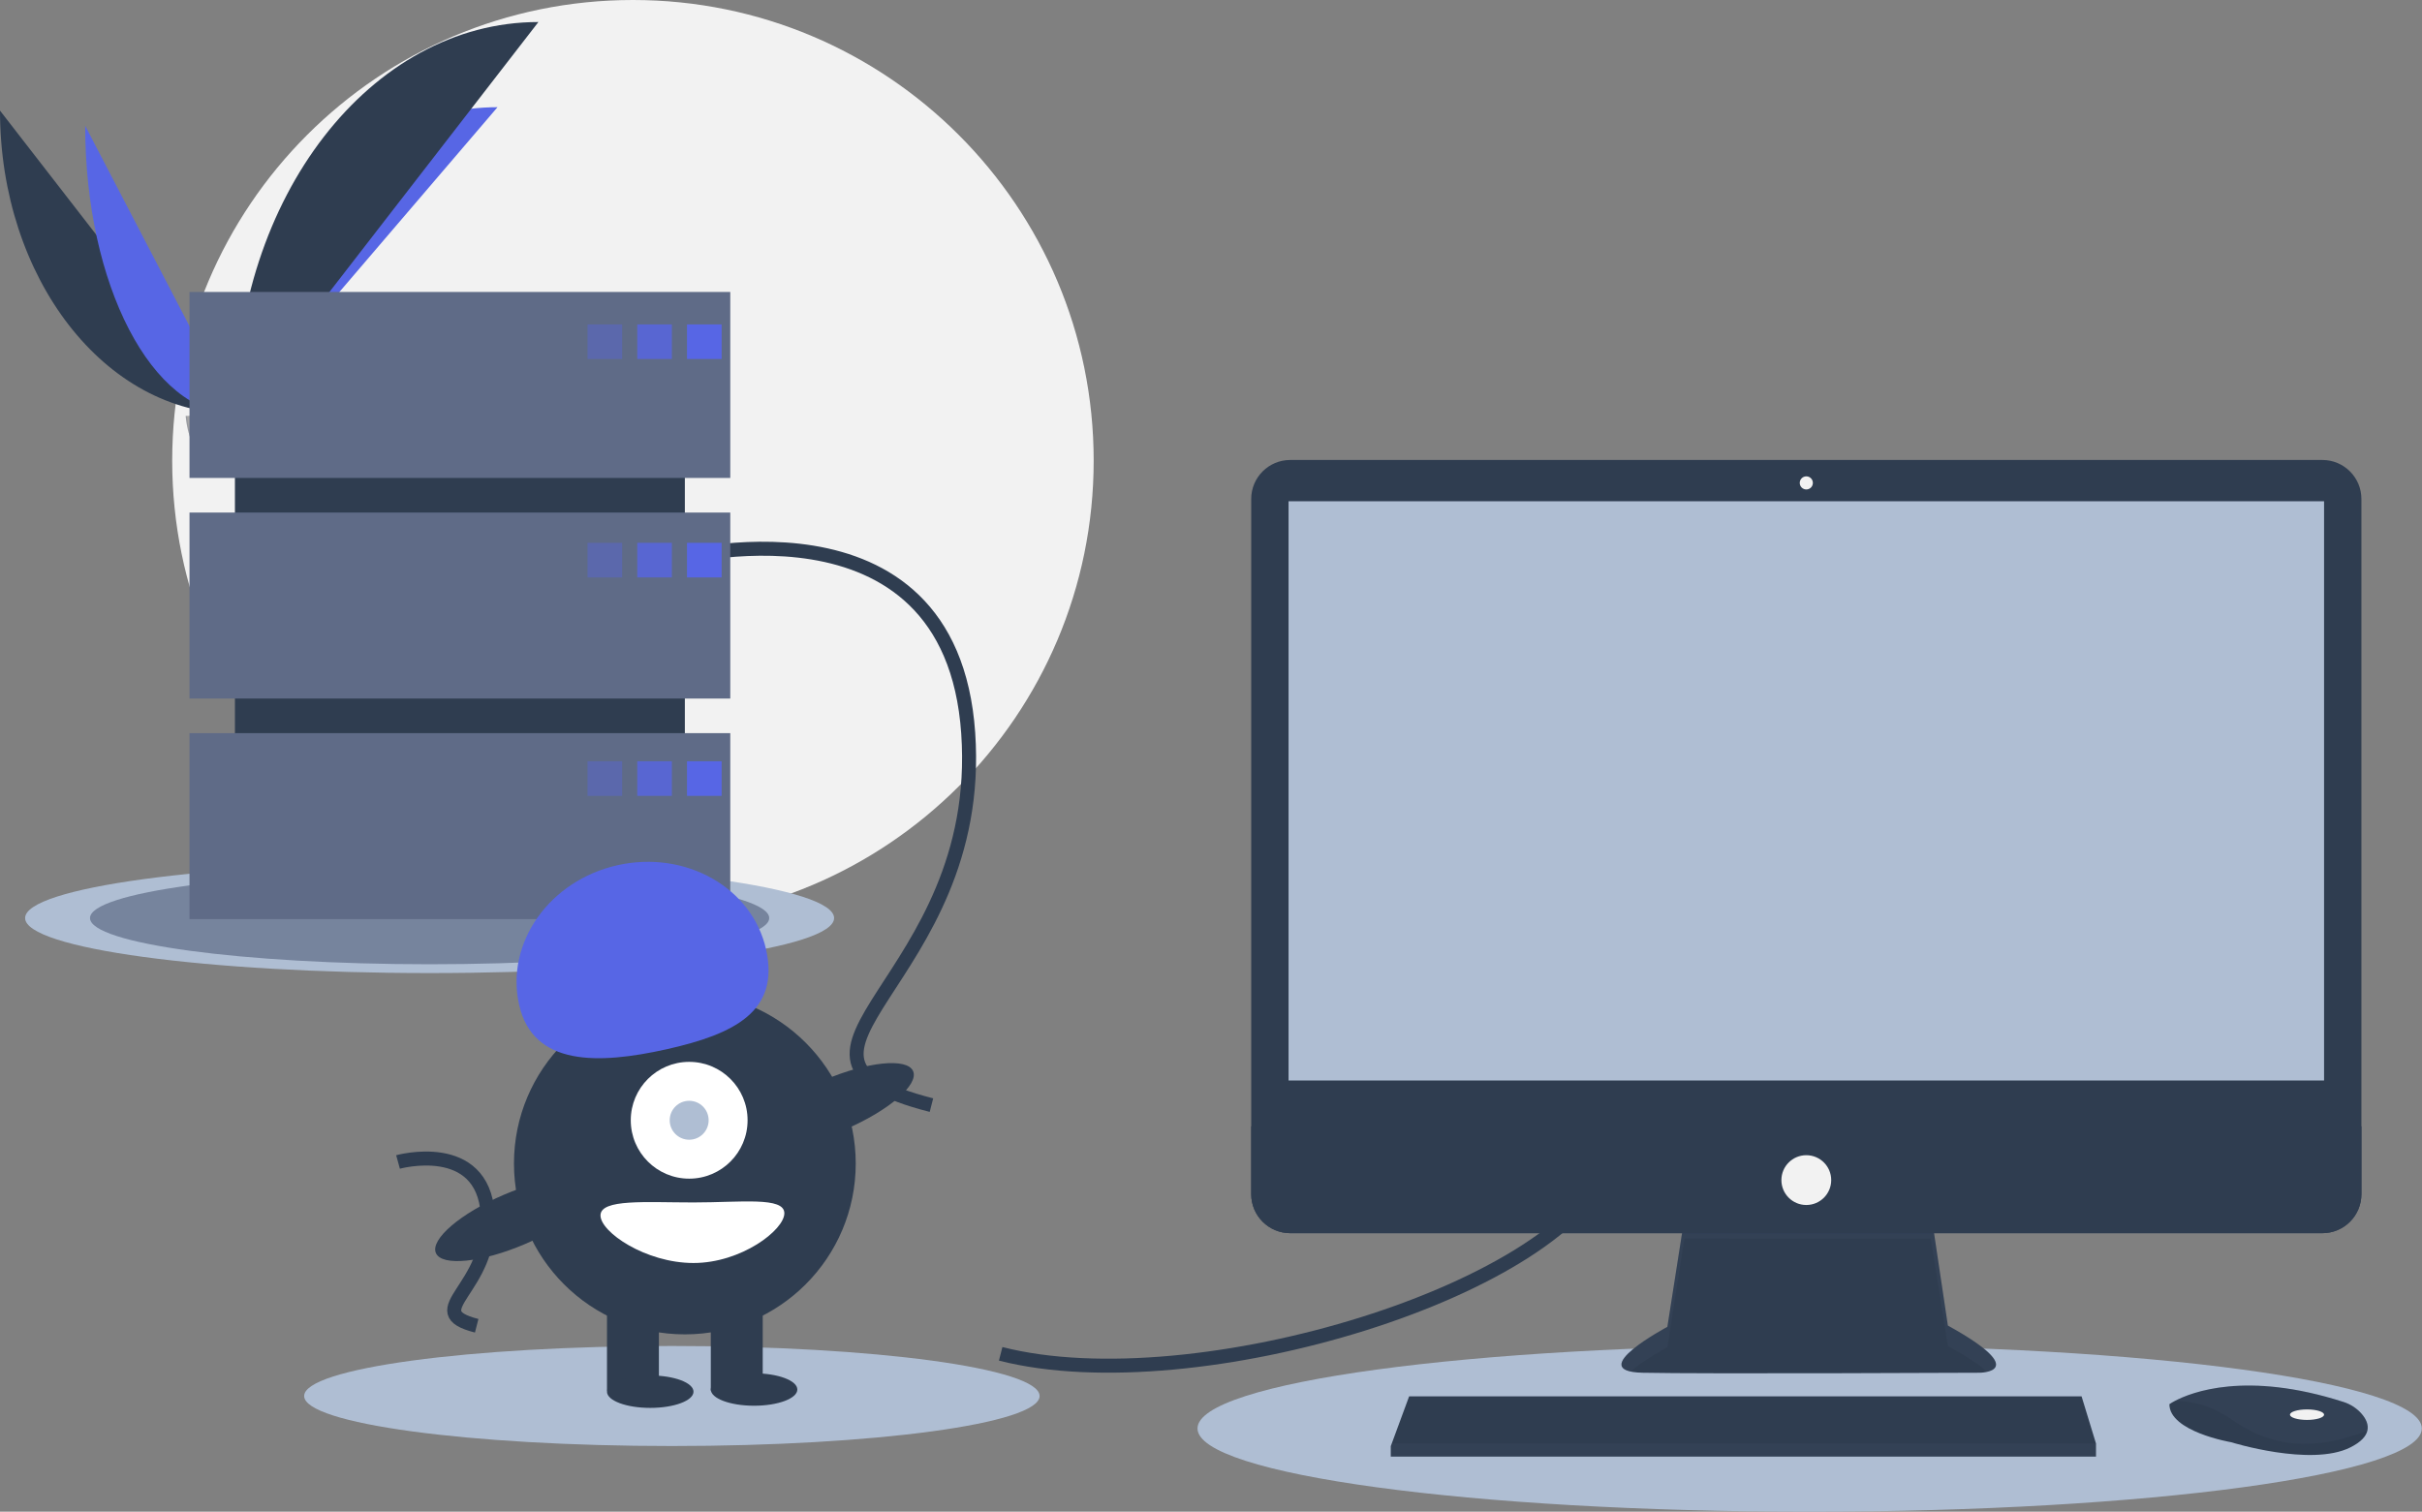 <svg width="346" height="216" viewBox="0 0 346 216" fill="none" xmlns="http://www.w3.org/2000/svg">
<rect x="0" y="0" width="346" height="216" fill="#808080" stroke="none"/>
<g clip-path="url(#clip0_154_5209)">
<path d="M90.419 131.639C126.771 131.639 156.239 102.171 156.239 65.82C156.239 29.468 126.771 0 90.419 0C54.068 0 24.6 29.468 24.6 65.82C24.6 102.171 54.068 131.639 90.419 131.639Z" fill="#F2F2F2"/>
<path d="M0 15.803C0 39.751 15.024 59.13 33.59 59.13L0 15.803Z" fill="#2F3D50"/>
<path d="M33.59 59.13C33.59 34.913 50.355 15.317 71.074 15.317L33.59 59.13Z" fill="#5766E5"/>
<path d="M12.17 17.974C12.17 40.722 21.75 59.13 33.59 59.13L12.17 17.974Z" fill="#5766E5"/>
<path d="M33.59 59.13C33.59 28.186 52.968 3.147 76.916 3.147L33.59 59.13Z" fill="#2F3D50"/>
<path d="M26.524 59.435C26.524 59.435 31.288 59.288 32.724 58.266C34.159 57.244 40.051 56.023 40.407 57.662C40.764 59.302 47.566 65.817 42.188 65.86C36.81 65.903 29.692 65.022 28.259 64.15C26.826 63.277 26.524 59.435 26.524 59.435Z" fill="#A8A8A8"/>
<path opacity="0.2" d="M42.284 65.289C36.906 65.333 29.788 64.452 28.355 63.579C27.264 62.914 26.829 60.529 26.683 59.429C26.583 59.433 26.524 59.435 26.524 59.435C26.524 59.435 26.826 63.277 28.259 64.15C29.692 65.022 36.81 65.903 42.188 65.86C43.741 65.848 44.277 65.295 44.247 64.477C44.032 64.972 43.44 65.28 42.284 65.289Z" fill="#5F6B87"/>
<path d="M61.372 139.037C93.286 139.037 119.158 135.517 119.158 131.176C119.158 126.834 93.286 123.314 61.372 123.314C29.458 123.314 3.587 126.834 3.587 131.176C3.587 135.517 29.458 139.037 61.372 139.037Z" fill="#AFBED3"/>
<path opacity="0.7" d="M61.373 137.776C88.167 137.776 109.888 134.821 109.888 131.176C109.888 127.531 88.167 124.576 61.373 124.576C34.578 124.576 12.858 127.531 12.858 131.176C12.858 134.821 34.578 137.776 61.373 137.776Z" fill="#5F6B87"/>
<path d="M258.523 216C306.82 216 345.973 210.674 345.973 204.103C345.973 197.533 306.82 192.206 258.523 192.206C210.225 192.206 171.072 197.533 171.072 204.103C171.072 210.674 210.225 216 258.523 216Z" fill="#AFBED3"/>
<path d="M95.982 206.614C124.995 206.614 148.515 203.415 148.515 199.468C148.515 195.521 124.995 192.321 95.982 192.321C66.97 192.321 43.45 195.521 43.45 199.468C43.45 203.415 66.97 206.614 95.982 206.614Z" fill="#AFBED3"/>
<path d="M142.952 193.442C170.763 200.549 224.222 184.172 230.094 165.631" stroke="#2F3D50" stroke-width="2" stroke-miterlimit="10"/>
<path d="M95.673 80.034C95.673 80.034 135.845 68.91 138.317 104.756C140.789 140.601 105.252 150.798 133.064 157.906" stroke="#2F3D50" stroke-width="2" stroke-miterlimit="10"/>
<path d="M56.861 166.028C56.861 166.028 68.935 162.684 69.678 173.458C70.421 184.231 59.74 187.296 68.099 189.432" stroke="#2F3D50" stroke-width="2" stroke-miterlimit="10"/>
<path d="M240.629 174.049L238.195 189.59C238.195 189.59 226.211 195.957 234.637 196.144C243.064 196.331 282.761 196.144 282.761 196.144C282.761 196.144 290.438 196.144 278.267 189.403L275.832 173.112L240.629 174.049Z" fill="#2F3D50"/>
<path opacity="0.1" d="M232.943 195.976C234.856 194.273 238.196 192.499 238.196 192.499L240.63 176.957L275.833 176.99L278.267 192.311C281.106 193.883 282.864 195.088 283.893 196.013C285.456 195.656 287.164 194.331 278.267 189.403L275.833 173.112L240.63 174.049L238.196 189.59C238.196 189.59 228.125 194.941 232.943 195.976Z" fill="#5F6B87"/>
<path d="M331.769 65.724H184.32C181.24 65.724 178.743 68.22 178.743 71.3V170.626C178.743 173.705 181.24 176.202 184.32 176.202H331.769C334.848 176.202 337.345 173.705 337.345 170.626V71.3C337.345 68.22 334.848 65.724 331.769 65.724Z" fill="#2F3D50"/>
<path d="M332.009 71.622H184.08V154.387H332.009V71.622Z" fill="#AFBED3"/>
<path d="M258.045 69.937C258.562 69.937 258.981 69.518 258.981 69.001C258.981 68.484 258.562 68.064 258.045 68.064C257.528 68.064 257.108 68.484 257.108 69.001C257.108 69.518 257.528 69.937 258.045 69.937Z" fill="#F2F2F2"/>
<path d="M337.345 160.941V170.626C337.345 171.358 337.201 172.083 336.921 172.76C336.64 173.436 336.23 174.051 335.712 174.569C335.194 175.087 334.579 175.497 333.903 175.778C333.226 176.058 332.501 176.202 331.769 176.202H184.32C183.587 176.202 182.862 176.058 182.185 175.778C181.509 175.497 180.894 175.087 180.376 174.569C179.858 174.051 179.448 173.436 179.167 172.76C178.887 172.083 178.743 171.358 178.743 170.626V160.941H337.345Z" fill="#2F3D50"/>
<path d="M299.426 206.255V208.128H198.685V206.63L198.823 206.255L201.306 199.514H297.366L299.426 206.255Z" fill="#2F3D50"/>
<path d="M338.196 204.422C338.012 205.207 337.319 206.034 335.754 206.817C330.136 209.626 318.714 206.068 318.714 206.068C318.714 206.068 309.913 204.57 309.913 200.638C310.16 200.469 310.418 200.315 310.685 200.179C313.046 198.93 320.877 195.846 334.762 200.31C335.785 200.631 336.699 201.229 337.401 202.039C337.964 202.698 338.405 203.533 338.196 204.422Z" fill="#2F3D50"/>
<path opacity="0.1" d="M338.196 204.422C331.32 207.057 325.191 207.253 318.901 202.885C315.729 200.683 312.847 200.138 310.685 200.179C313.046 198.93 320.877 195.846 334.762 200.31C335.785 200.631 336.699 201.229 337.401 202.039C337.964 202.698 338.405 203.533 338.196 204.422Z" fill="#5F6B87"/>
<path d="M329.575 202.885C330.919 202.885 332.009 202.55 332.009 202.136C332.009 201.723 330.919 201.387 329.575 201.387C328.23 201.387 327.141 201.723 327.141 202.136C327.141 202.55 328.23 202.885 329.575 202.885Z" fill="#F2F2F2"/>
<path d="M258.044 172.176C260.009 172.176 261.602 170.583 261.602 168.618C261.602 166.653 260.009 165.061 258.044 165.061C256.079 165.061 254.486 166.653 254.486 168.618C254.486 170.583 256.079 172.176 258.044 172.176Z" fill="#F2F2F2"/>
<path opacity="0.1" d="M299.426 206.256V208.128H198.685V206.63L198.823 206.256H299.426Z" fill="#5F6B87"/>
<path d="M97.836 49.133H33.561V123.914H97.836V49.133Z" fill="#2F3D50"/>
<path d="M104.325 41.717H27.072V68.292H104.325V41.717Z" fill="#5F6B87"/>
<path d="M104.325 73.236H27.072V99.811H104.325V73.236Z" fill="#5F6B87"/>
<path d="M104.325 104.755H27.072V131.33H104.325V104.755Z" fill="#5F6B87"/>
<path opacity="0.4" d="M88.875 46.352H83.93V51.296H88.875V46.352Z" fill="#5766E5"/>
<path opacity="0.8" d="M95.982 46.352H91.038V51.296H95.982V46.352Z" fill="#5766E5"/>
<path d="M103.09 46.352H98.145V51.296H103.09V46.352Z" fill="#5766E5"/>
<path opacity="0.4" d="M88.875 77.562H83.93V82.507H88.875V77.562Z" fill="#5766E5"/>
<path opacity="0.8" d="M95.982 77.562H91.038V82.507H95.982V77.562Z" fill="#5766E5"/>
<path d="M103.09 77.562H98.145V82.507H103.09V77.562Z" fill="#5766E5"/>
<path opacity="0.4" d="M88.875 108.772H83.93V113.717H88.875V108.772Z" fill="#5766E5"/>
<path opacity="0.8" d="M95.982 108.772H91.038V113.717H95.982V108.772Z" fill="#5766E5"/>
<path d="M103.09 108.772H98.145V113.717H103.09V108.772Z" fill="#5766E5"/>
<path d="M97.836 190.661C111.318 190.661 122.248 179.731 122.248 166.249C122.248 152.767 111.318 141.837 97.836 141.837C84.353 141.837 73.424 152.767 73.424 166.249C73.424 179.731 84.353 190.661 97.836 190.661Z" fill="#2F3D50"/>
<path d="M94.128 185.408H86.712V198.695H94.128V185.408Z" fill="#2F3D50"/>
<path d="M108.96 185.408H101.544V198.695H108.96V185.408Z" fill="#2F3D50"/>
<path d="M92.892 201.167C96.305 201.167 99.072 200.13 99.072 198.85C99.072 197.57 96.305 196.532 92.892 196.532C89.479 196.532 86.712 197.57 86.712 198.85C86.712 200.13 89.479 201.167 92.892 201.167Z" fill="#2F3D50"/>
<path d="M107.724 200.858C111.138 200.858 113.905 199.821 113.905 198.541C113.905 197.261 111.138 196.223 107.724 196.223C104.311 196.223 101.544 197.261 101.544 198.541C101.544 199.821 104.311 200.858 107.724 200.858Z" fill="#2F3D50"/>
<path d="M98.454 168.412C103.062 168.412 106.797 164.677 106.797 160.069C106.797 155.461 103.062 151.725 98.454 151.725C93.846 151.725 90.11 155.461 90.11 160.069C90.11 164.677 93.846 168.412 98.454 168.412Z" fill="white"/>
<path d="M98.454 162.85C99.99 162.85 101.235 161.605 101.235 160.069C101.235 158.533 99.99 157.288 98.454 157.288C96.918 157.288 95.673 158.533 95.673 160.069C95.673 161.605 96.918 162.85 98.454 162.85Z" fill="#AFBED3"/>
<path d="M74.156 143.547C72.185 134.719 78.486 125.799 88.229 123.623C97.973 121.447 107.47 126.84 109.441 135.668C111.412 144.495 104.955 147.751 95.211 149.927C85.467 152.103 76.127 152.374 74.156 143.547Z" fill="#5766E5"/>
<path d="M120.733 161.38C126.93 158.727 131.279 155 130.447 153.054C129.614 151.109 123.915 151.682 117.717 154.334C111.52 156.987 107.171 160.714 108.004 162.66C108.837 164.605 114.536 164.032 120.733 161.38Z" fill="#2F3D50"/>
<path d="M74.999 177.758C81.196 175.105 85.545 171.378 84.712 169.432C83.88 167.486 78.181 168.06 71.983 170.712C65.786 173.365 61.437 177.092 62.27 179.038C63.102 180.983 68.801 180.41 74.999 177.758Z" fill="#2F3D50"/>
<path d="M112.05 173.356C112.05 175.746 105.898 180.464 99.072 180.464C92.245 180.464 85.784 176.055 85.784 173.665C85.784 171.276 92.245 171.811 99.072 171.811C105.898 171.811 112.05 170.967 112.05 173.356Z" fill="white"/>
</g>
<defs>
<clipPath id="clip0_154_5209">
<rect width="345.974" height="216" fill="white"/>
</clipPath>
</defs>
</svg>
